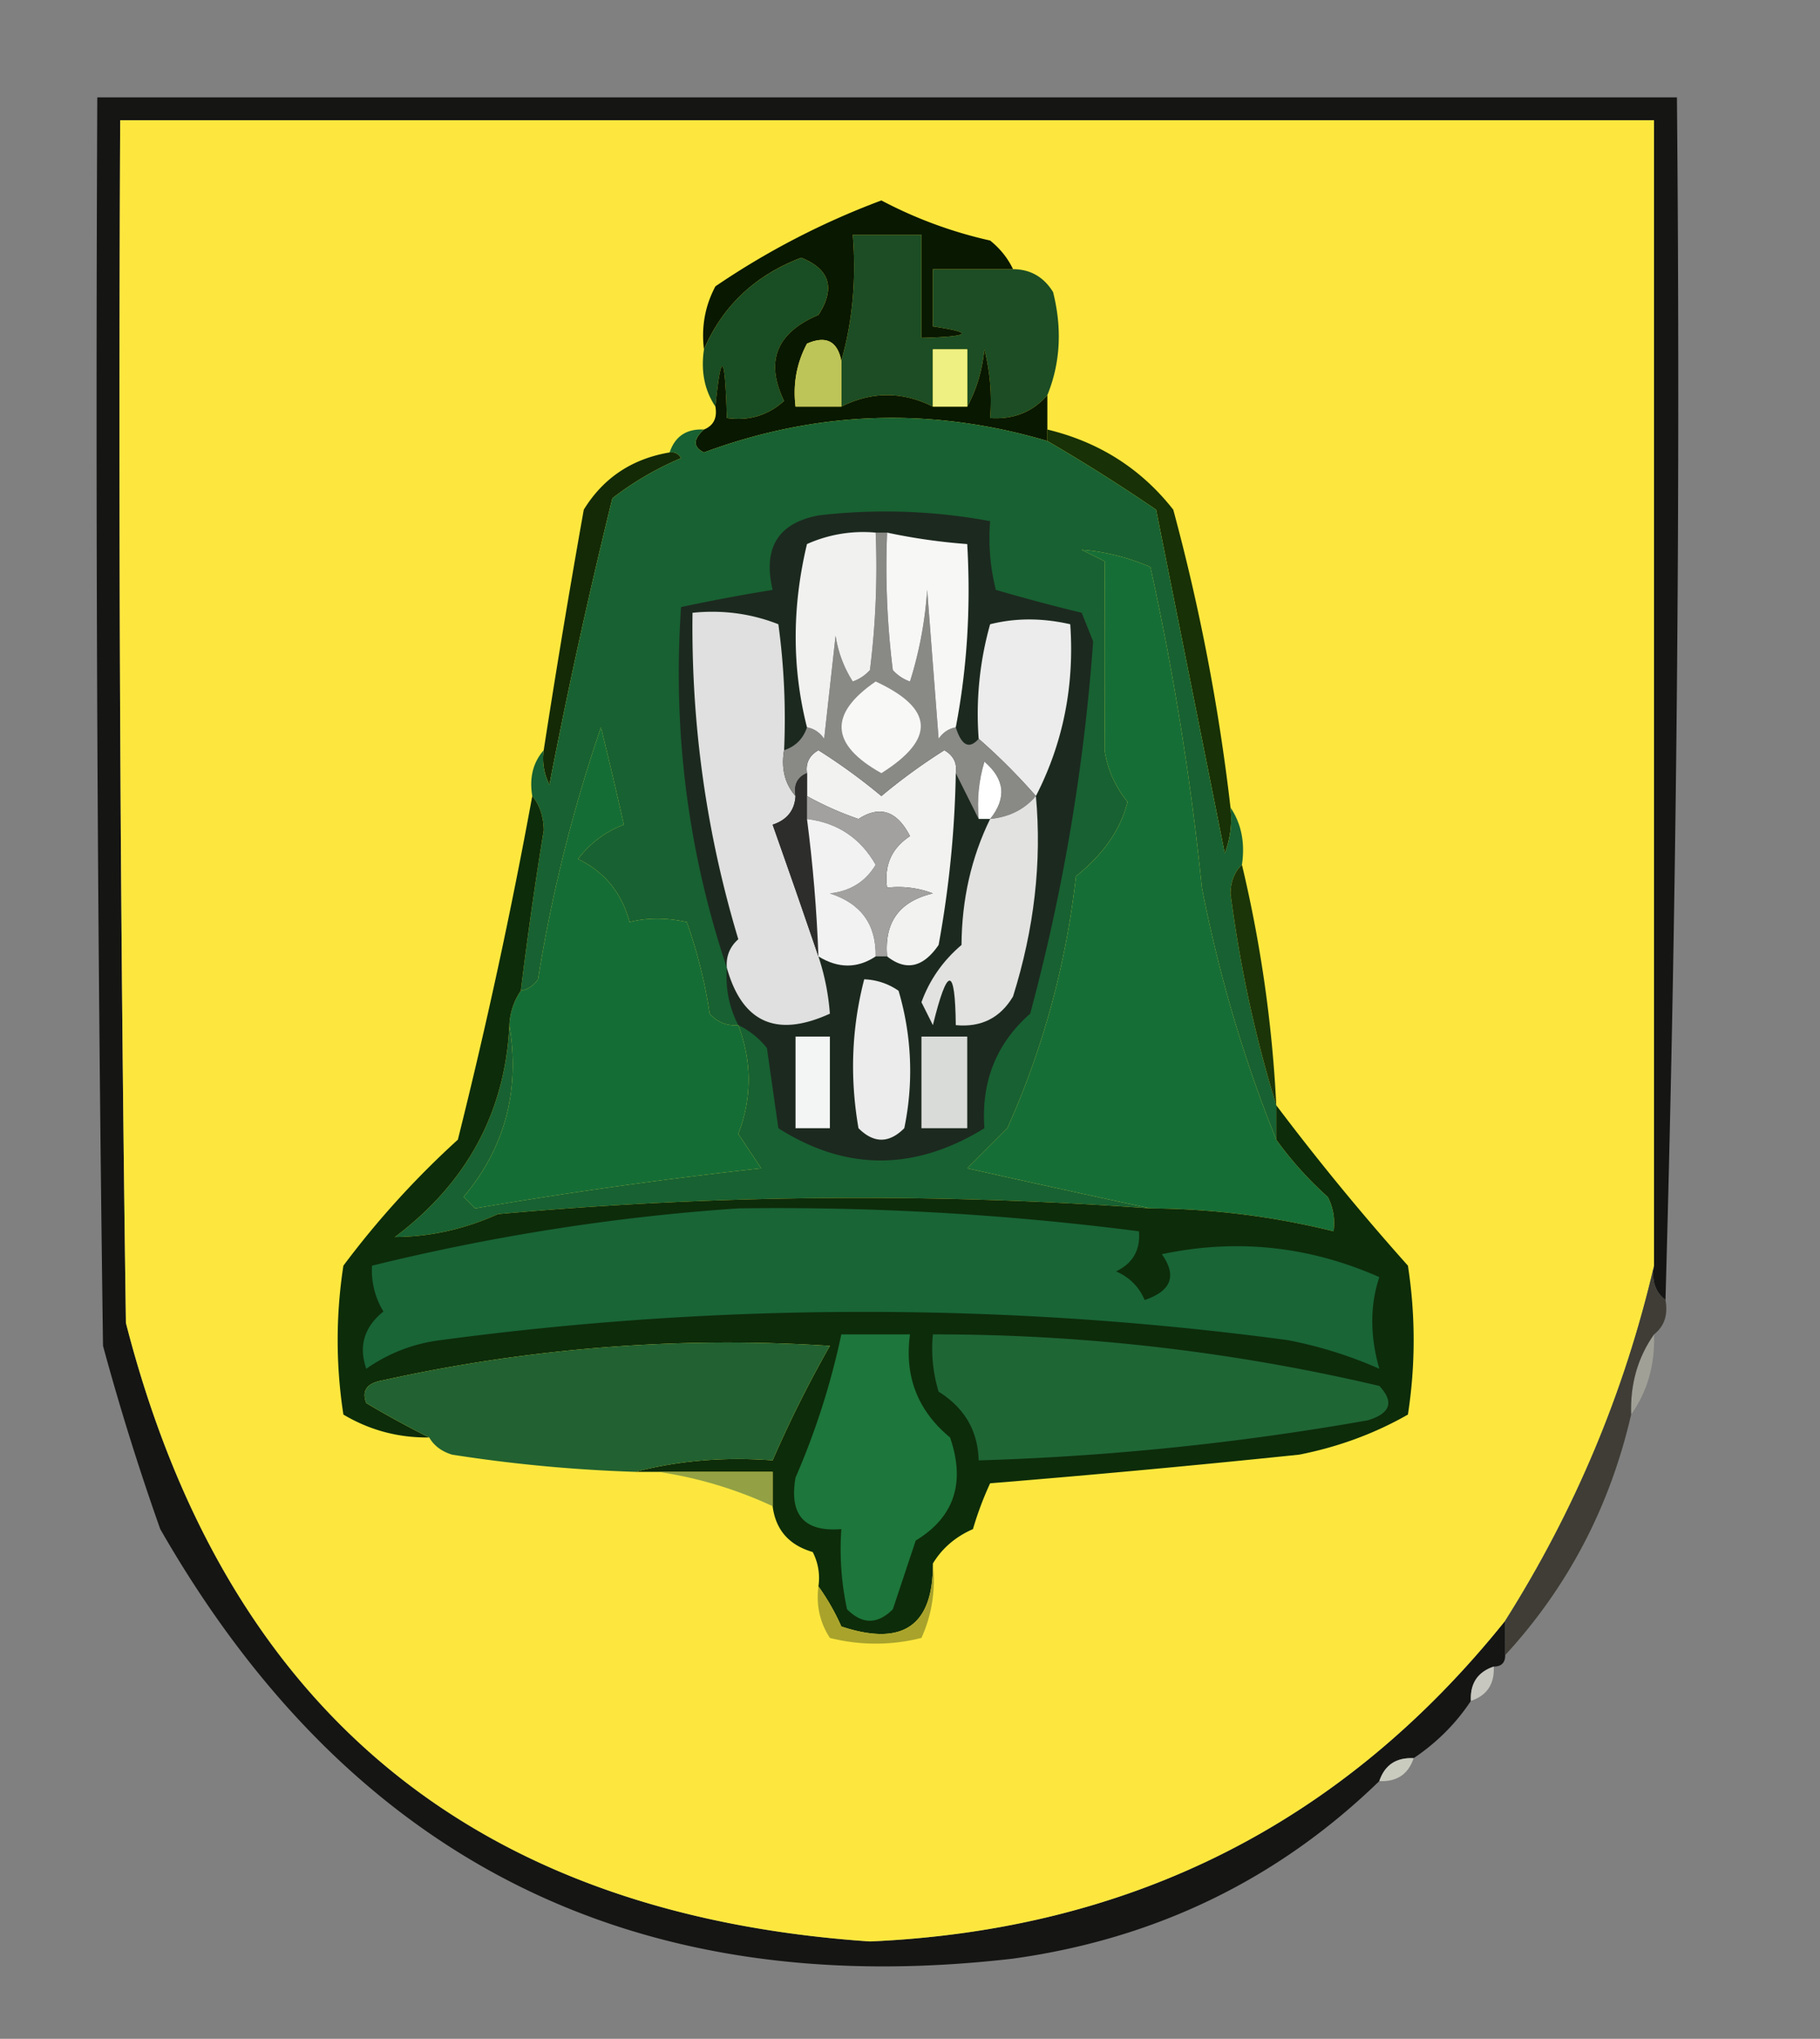 <svg xmlns="http://www.w3.org/2000/svg" width="159" height="178" style="shape-rendering:geometricPrecision;text-rendering:geometricPrecision;image-rendering:optimizeQuality;fill-rule:evenodd;clip-rule:evenodd"><rect width="100%" height="100%" fill="#808080" stroke="none"/><path style="opacity:.987" fill="#141413" d="M145.5 113.5c-.904-.709-1.237-1.709-1-3v-100h-134c-.167 35.002 0 70.002.5 105 8.644 33.642 30.31 51.642 65 54 22.827-.997 41.327-10.33 55.5-28v3c0 .667-.333 1-1 1-1.406.473-2.073 1.473-2 3-1.306 1.973-2.973 3.639-5 5-1.527-.073-2.527.594-3 2-8.871 8.601-19.538 13.767-32 15.5-33.13 3.847-57.964-8.653-74.5-37.5a222.089 222.089 0 0 1-5-16c-.5-36.332-.667-72.665-.5-109h138a2810.64 2810.64 0 0 1-1 105z"/><path style="opacity:1" fill="#fde73e" d="M144.5 110.5c-2.568 11.029-6.902 21.362-13 31-14.173 17.67-32.673 27.003-55.5 28-34.69-2.358-56.356-20.358-65-54a5512.41 5512.41 0 0 1-.5-105h134v100z"/><path style="opacity:1" fill="#1c4d24" d="M88.5 23.5c1.517.01 2.684.677 3.5 2 .805 3.197.638 6.197-.5 9-1.28 1.468-2.946 2.135-5 2a18.436 18.436 0 0 0-.5-6c-.198 1.882-.698 3.548-1.5 5v-5h-3v5c-2.667-1.333-5.333-1.333-8 0v-4c.982-3.462 1.315-7.129 1-11h6v9c4.338-.122 4.672-.455 1-1v-5h7z"/><path style="opacity:1" fill="#194d23" d="M62.5 35.5c-.951-1.419-1.285-3.085-1-5 1.636-3.8 4.47-6.466 8.5-8 2.502 1 3.002 2.667 1.5 5-3.67 1.55-4.67 4.05-3 7.5-1.405 1.27-3.071 1.77-5 1.5-.164-5.667-.497-6-1-1z"/><path style="opacity:1" fill="#091801" d="M88.5 23.5h-7v5c3.672.545 3.338.878-1 1v-9h-6c.315 3.871-.018 7.538-1 11-.343-1.725-1.343-2.225-3-1.5-.906 1.7-1.24 3.533-1 5.5h4c2.667-1.333 5.333-1.333 8 0h3c.802-1.452 1.302-3.118 1.5-5 .496 1.973.662 3.973.5 6 2.054.135 3.72-.532 5-2v4c-10.123-2.99-20.123-2.657-30 1-.963-.47-.963-1.136 0-2 .838-.342 1.172-1.008 1-2 .503-5 .836-4.667 1 1 1.929.27 3.595-.23 5-1.5-1.67-3.45-.67-5.95 3-7.5 1.502-2.333 1.002-4-1.5-5-4.03 1.534-6.864 4.2-8.5 8-.24-1.967.094-3.8 1-5.5A68.05 68.05 0 0 1 77 17.5a38.086 38.086 0 0 0 9.5 3.5c.88.708 1.547 1.542 2 2.5z"/><path style="opacity:1" fill="#eef082" d="M84.5 35.5h-3v-5h3v5z"/><path style="opacity:1" fill="#bdc458" d="M73.5 31.5v4h-4c-.24-1.967.094-3.8 1-5.5 1.657-.725 2.657-.225 3 1.5z"/><path style="opacity:1" fill="#183106" d="M91.5 37.5c4.526 1.09 8.192 3.423 11 7a177.891 177.891 0 0 1 5 26 8.43 8.43 0 0 1-.5 4l-6-30a153.35 153.35 0 0 0-9.5-6v-1z"/><path style="opacity:1" fill="#142a07" d="M58.5 39.5c.438-.065.772.101 1 .5a26.86 26.86 0 0 0-6 3.5 502.857 502.857 0 0 0-5.5 25 4.932 4.932 0 0 1-.5-3 932.081 932.081 0 0 1 3.5-21c1.708-2.776 4.208-4.443 7.5-5z"/><path style="opacity:1" fill="#186132" d="M91.5 38.5a153.35 153.35 0 0 1 9.5 6l6 30a8.43 8.43 0 0 0 .5-4c.951 1.419 1.284 3.085 1 5-.639.597-.972 1.43-1 2.5.835 6.417 2.169 12.584 4 18.5v3c-2.832-7.009-4.999-14.342-6.5-22a244.864 244.864 0 0 0-4.5-28c-1.981-.847-3.981-1.347-6-1.5l2 1c.032 5.51.032 11.01 0 16.5a9.207 9.207 0 0 0 2 4.5c-.576 2.384-2.076 4.551-4.5 6.5-.877 7.72-2.877 15.054-6 22l-3.5 3.5c5.376 1.203 10.71 2.37 16 3.5a352.915 352.915 0 0 0-57 .5c-2.93 1.318-5.93 1.985-9 2 6.302-4.743 9.635-10.91 10-18.5.943 5.703-.39 10.703-4 15l1 1a427.33 427.33 0 0 1 25-3.5l-2-3c1.2-3.131 1.2-6.298 0-9.5-.996.086-1.83-.248-2.5-1a43.365 43.365 0 0 0-2-8c-1.808-.388-3.475-.388-5 0-.685-2.557-2.185-4.39-4.5-5.5a8.905 8.905 0 0 1 4-3c-.625-2.8-1.292-5.634-2-8.5a132.761 132.761 0 0 0-5.5 22c-.383.556-.883.89-1.5 1 .572-4.67 1.239-9.337 2-14-.02-1.226-.353-2.226-1-3-.268-1.599.066-2.932 1-4a4.932 4.932 0 0 0 .5 3 502.857 502.857 0 0 1 5.5-25 26.86 26.86 0 0 1 6-3.5c-.228-.399-.562-.565-1-.5.473-1.406 1.473-2.073 3-2-.963.864-.963 1.53 0 2 9.877-3.657 19.877-3.99 30-1z"/><path style="opacity:1" fill="#1c291f" d="M64.5 89.5c-.8-1.542-1.134-3.209-1-5-3.412-10.2-4.745-20.7-4-31.5a168.19 168.19 0 0 1 8-1.5c-.863-3.662.47-5.828 4-6.5a49.978 49.978 0 0 1 15 .5 18.436 18.436 0 0 0 .5 6c2.46.718 4.96 1.385 7.5 2l1 2.5A172.627 172.627 0 0 1 90 88.5c-2.96 2.598-4.293 5.932-4 10-6.096 3.755-12.096 3.755-18 0l-1-7c-.708-.88-1.542-1.547-2.5-2z"/><path style="opacity:1" fill="#f2f2f1" d="M83.5 67.5a91.69 91.69 0 0 1-1.5 15c-1.347 1.966-2.847 2.3-4.5 1-.259-2.98 1.074-4.813 4-5.5a8.434 8.434 0 0 0-4-.5c-.273-1.951.393-3.451 2-4.5-1.132-2.21-2.632-2.71-4.5-1.5a27.605 27.605 0 0 1-4.5-2v-2c-.13-.876.203-1.543 1-2a51.095 51.095 0 0 1 5.5 4 51.095 51.095 0 0 1 5.5-4c.797.457 1.13 1.124 1 2z"/><path style="opacity:1" fill="#ebeceb" d="M90.5 69.5a53.202 53.202 0 0 0-5-5 28.818 28.818 0 0 1 1-10c2.218-.557 4.55-.557 7 0 .377 5.372-.623 10.372-3 15z"/><path style="opacity:1" fill="#dfe0df" d="M68.5 65.5c-.268 1.599.066 2.932 1 4-.077 1.25-.744 2.083-2 2.5 1.37 3.866 2.703 7.7 4 11.5a20.677 20.677 0 0 1 1 5c-4.652 2.123-7.652.79-9-4-.086-.996.248-1.83 1-2.5-2.79-9.252-4.124-18.752-4-28.5 2.62-.268 5.12.065 7.5 1a60.94 60.94 0 0 1 .5 11z"/><path style="opacity:1" fill="#898986" d="M76.5 46.5h1a72.444 72.444 0 0 0 .5 12c.414.457.914.79 1.5 1a34.208 34.208 0 0 0 1.5-8l1 13c.383-.556.883-.89 1.5-1 .506 1.605 1.173 1.939 2 1a53.202 53.202 0 0 1 5 5c-1.014 1.174-2.347 1.84-4 2 1.455-1.81 1.288-3.477-.5-5-.493 1.634-.66 3.3-.5 5l-2-4c.13-.876-.203-1.543-1-2a51.095 51.095 0 0 0-5.5 4 51.095 51.095 0 0 0-5.5-4c-.797.457-1.13 1.124-1 2-.838.342-1.172 1.008-1 2-.934-1.068-1.268-2.401-1-4 1-.333 1.667-1 2-2 .617.11 1.117.444 1.5 1l1-9a10.253 10.253 0 0 0 1.5 4 3.646 3.646 0 0 0 1.5-1c.499-3.986.665-7.986.5-12z"/><path style="opacity:1" fill="#fefffe" d="M86.5 71.5h-1c-.16-1.7.007-3.366.5-5 1.788 1.523 1.955 3.19.5 5z"/><path style="opacity:1" fill="#f8f8f7" d="M76.5 59.5c5.086 2.348 5.253 5.014.5 8-4.464-2.492-4.63-5.159-.5-8z"/><path style="opacity:1" fill="#f7f7f6" d="M77.5 46.5c2.306.493 4.639.826 7 1 .321 5.526-.012 10.86-1 16-.617.11-1.117.444-1.5 1l-1-13a34.208 34.208 0 0 1-1.5 8 3.646 3.646 0 0 1-1.5-1 72.444 72.444 0 0 1-.5-12z"/><path style="opacity:1" fill="#f1f1f0" d="M76.5 46.5a72.444 72.444 0 0 1-.5 12c-.414.457-.914.79-1.5 1a10.253 10.253 0 0 1-1.5-4l-1 9c-.383-.556-.883-.89-1.5-1-1.315-5.18-1.315-10.514 0-16a11.989 11.989 0 0 1 6-1z"/><path style="opacity:1" fill="#2d2d2c" d="M70.5 67.5v4c.52 3.98.854 7.98 1 12-1.297-3.8-2.63-7.634-4-11.5 1.256-.417 1.923-1.25 2-2.5-.172-.992.162-1.658 1-2z"/><path style="opacity:1" fill="#e2e2e1" d="M90.5 69.5c.525 5.753-.142 11.587-2 17.5-1.119 1.876-2.786 2.71-5 2.5-.057-5.182-.724-5.182-2 0l-1-2c.708-1.952 1.875-3.619 3.5-5 .026-3.983.86-7.65 2.5-11 1.653-.16 2.986-.826 4-2z"/><path style="opacity:1" fill="#a2a1a0" d="M70.5 69.5a27.605 27.605 0 0 0 4.5 2c1.868-1.21 3.368-.71 4.5 1.5-1.607 1.049-2.273 2.549-2 4.5a8.434 8.434 0 0 1 4 .5c-2.926.687-4.259 2.52-4 5.5h-1c.048-2.792-1.285-4.625-4-5.5 1.786-.196 3.12-1.03 4-2.5-1.332-2.333-3.332-3.666-6-4v-2z"/><path style="opacity:1" fill="#f2f2f2" d="M70.5 71.5c2.668.334 4.668 1.667 6 4-.88 1.47-2.214 2.304-4 2.5 2.715.875 4.048 2.708 4 5.5-1.6 1.062-3.266 1.062-5 0-.146-4.02-.48-8.02-1-12z"/><path style="opacity:1" fill="#ececec" d="M75.5 85.5a5.576 5.576 0 0 1 3 1 24.558 24.558 0 0 1 .5 12c-1.333 1.333-2.667 1.333-4 0-.768-4.42-.602-8.753.5-13z"/><path style="opacity:1" fill="#f3f5f4" d="M69.5 90.5h3v8h-3v-8z"/><path style="opacity:1" fill="#d9dbd9" d="M80.5 90.5h4v8h-4v-8z"/><path style="opacity:1" fill="#1b3509" d="M108.5 75.5a114.899 114.899 0 0 1 3 21c-1.831-5.916-3.165-12.083-4-18.5.028-1.07.361-1.903 1-2.5z"/><path style="opacity:1" fill="#156d36" d="M64.5 89.5c1.2 3.202 1.2 6.369 0 9.5l2 3a427.33 427.33 0 0 0-25 3.5l-1-1c3.61-4.297 4.943-9.297 4-15a5.728 5.728 0 0 1 1-3c.617-.11 1.117-.444 1.5-1a132.761 132.761 0 0 1 5.5-22c.708 2.866 1.375 5.7 2 8.5a8.905 8.905 0 0 0-4 3c2.315 1.11 3.815 2.943 4.5 5.5 1.525-.388 3.192-.388 5 0a43.365 43.365 0 0 1 2 8c.67.752 1.504 1.086 2.5 1z"/><path style="opacity:1" fill="#166e37" d="M111.5 99.5a31.447 31.447 0 0 0 4.5 5c.483.948.649 1.948.5 3a68.202 68.202 0 0 0-16-2c-5.29-1.13-10.624-2.297-16-3.5l3.5-3.5c3.123-6.946 5.123-14.28 6-22 2.424-1.949 3.924-4.116 4.5-6.5a9.207 9.207 0 0 1-2-4.5c.032-5.49.032-10.99 0-16.5l-2-1c2.019.153 4.019.653 6 1.5a244.864 244.864 0 0 1 4.5 28c1.501 7.658 3.668 14.991 6.5 22z"/><path style="opacity:1" fill="#0d2c0a" d="M46.5 69.5c.647.774.98 1.774 1 3a353.624 353.624 0 0 0-2 14 5.728 5.728 0 0 0-1 3c-.365 7.59-3.698 13.757-10 18.5 3.07-.015 6.07-.682 9-2a352.915 352.915 0 0 1 57-.5c5.43.036 10.763.703 16 2a4.934 4.934 0 0 0-.5-3 31.447 31.447 0 0 1-4.5-5v-3a217.678 217.678 0 0 0 11.5 14 42.479 42.479 0 0 1 0 13c-2.911 1.66-6.078 2.826-9.5 3.5-8.987.933-17.987 1.766-27 2.5a28.854 28.854 0 0 0-1.5 4c-1.519.663-2.685 1.663-3.5 3 .032 5.446-2.635 7.28-8 5.5a19.62 19.62 0 0 0-2-3.5 4.932 4.932 0 0 0-.5-3c-2.071-.603-3.238-1.936-3.5-4v-3h-12c3.798-.983 7.798-1.317 12-1a104.802 104.802 0 0 1 5-10 139.107 139.107 0 0 0-39 3c-1.432.233-1.932.9-1.5 2a86.983 86.983 0 0 0 5.5 3c-2.699.034-5.199-.633-7.5-2a42.498 42.498 0 0 1 0-13 77.766 77.766 0 0 1 10-11 476.43 476.43 0 0 0 6.5-30z"/><path style="opacity:1" fill="#196536" d="M64.5 105.5c11.724-.164 23.39.503 35 2 .14 1.624-.527 2.79-2 3.5 1.167.5 2 1.333 2.5 2.5 2.336-.792 2.836-2.125 1.5-4 6.527-1.381 12.86-.714 19 2-.818 2.458-.818 5.124 0 8a37.143 37.143 0 0 0-8-2.5 278.724 278.724 0 0 0-74 0 14.29 14.29 0 0 0-6.5 2.5c-.684-1.979-.184-3.646 1.5-5a6.846 6.846 0 0 1-1-4c10.647-2.615 21.313-4.281 32-5z"/><path style="opacity:1" fill="#a0a097" d="M144.5 116.5c.09 2.652-.576 4.985-2 7-.09-2.652.576-4.985 2-7z"/><path style="opacity:1" fill="#226131" d="M55.5 128.5c-5.36-.17-10.692-.67-16-1.5-.916-.278-1.583-.778-2-1.5a86.983 86.983 0 0 1-5.5-3c-.432-1.1.068-1.767 1.5-2a139.107 139.107 0 0 1 39-3 104.802 104.802 0 0 0-5 10c-4.202-.317-8.202.017-12 1z"/><path style="opacity:1" fill="#1f6635" d="M81.5 116.5a169.295 169.295 0 0 1 39 4.5c1.315 1.395.981 2.395-1 3a235.696 235.696 0 0 1-34 3.5c-.069-2.584-1.236-4.584-3.5-6a12.935 12.935 0 0 1-.5-5z"/><path style="opacity:1" fill="#1d763b" d="M73.5 116.5h6c-.497 3.662.67 6.662 3.5 9 1.362 3.959.362 6.959-3 9l-2 6c-1.333 1.333-2.667 1.333-4 0a24.939 24.939 0 0 1-.5-7c-3.234.263-4.568-1.237-4-4.5a65.042 65.042 0 0 0 4-12.5z"/><path style="opacity:1" fill="#93a144" d="M57.5 128.5h10v3a36.118 36.118 0 0 0-10-3z"/><path style="opacity:1" fill="#3f3d35" d="M144.5 110.5c-.237 1.291.096 2.291 1 3 .237 1.291-.096 2.291-1 3-1.424 2.015-2.09 4.348-2 7-1.851 8.039-5.518 15.039-11 21v-3c6.098-9.638 10.432-19.971 13-31z"/><path style="opacity:1" fill="#a9a32c" d="M81.5 136.5c.256 2.292-.077 4.459-1 6.5a16.242 16.242 0 0 1-8 0c-.88-1.356-1.213-2.856-1-4.5a19.62 19.62 0 0 1 2 3.5c5.365 1.78 8.032-.054 8-5.5z"/><path style="opacity:1" fill="#c7c7bf" d="M130.5 145.5c.073 1.527-.594 2.527-2 3-.073-1.527.594-2.527 2-3z"/><path style="opacity:1" fill="#cacbbf" d="M123.5 153.5c-.473 1.406-1.473 2.073-3 2 .473-1.406 1.473-2.073 3-2z"/></svg>
